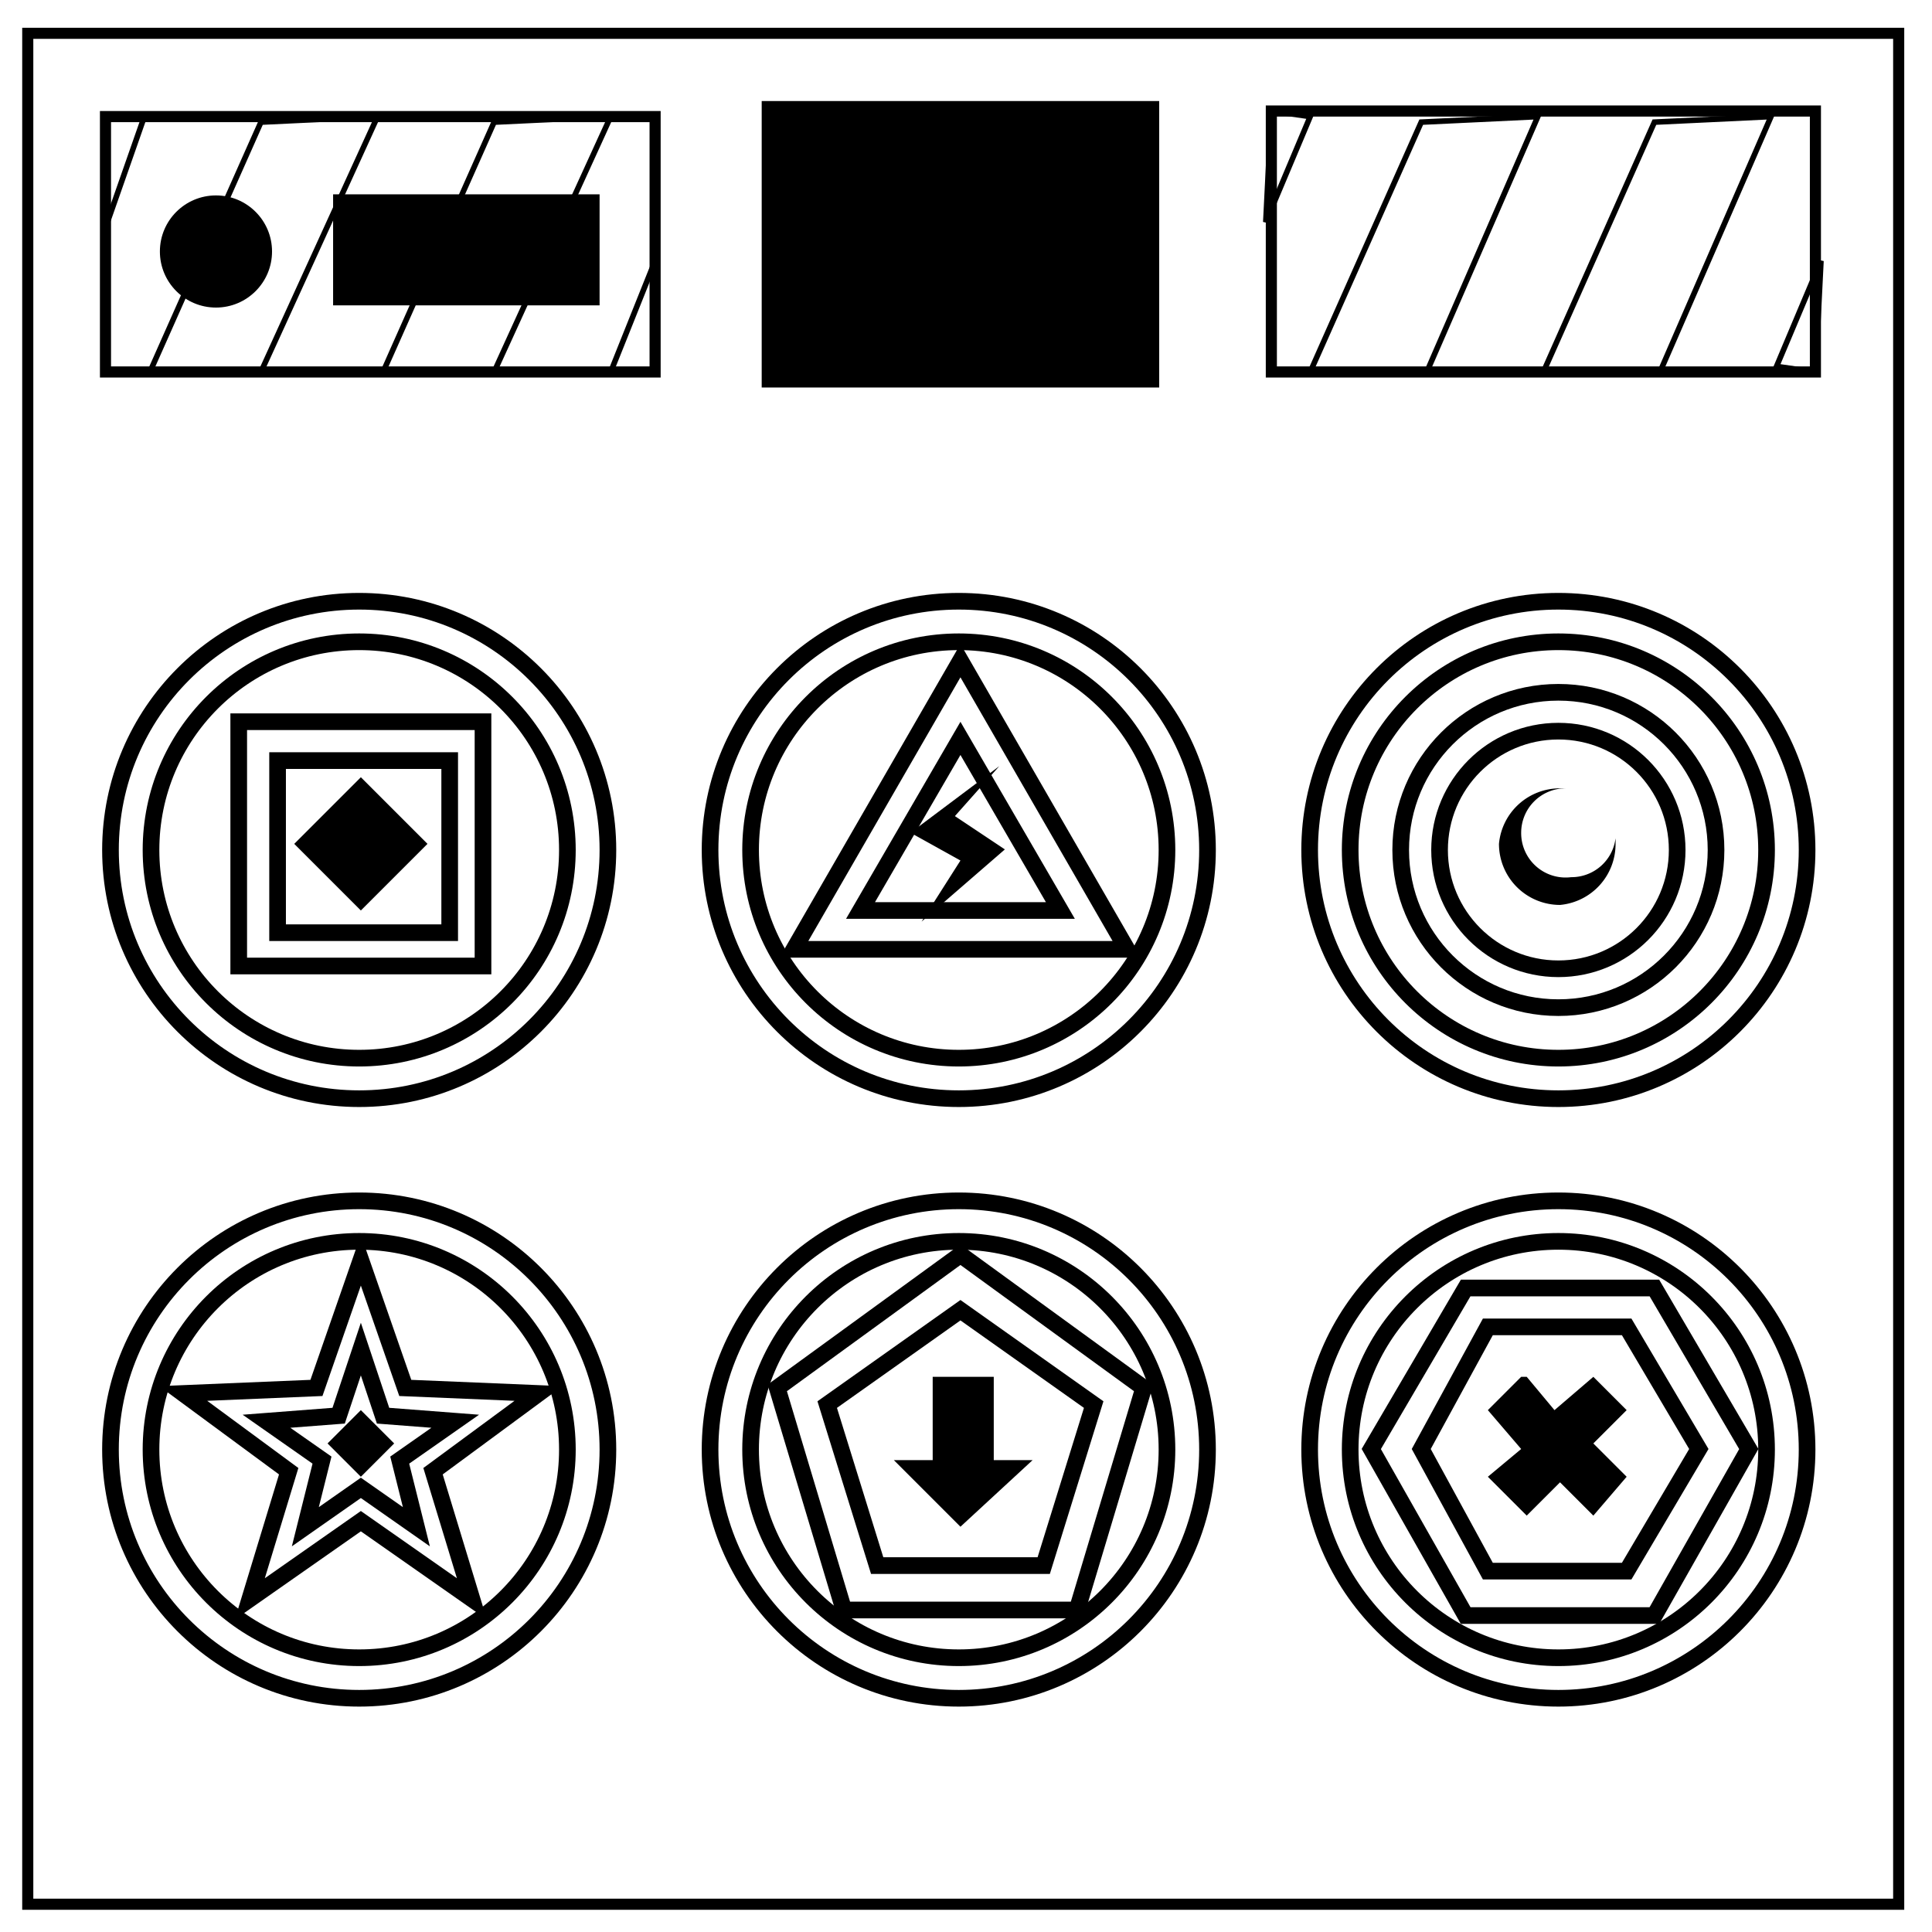 <svg viewBox="0 0 348 348" fill="none" xmlns="http://www.w3.org/2000/svg"><path d="M5 6h337v337H5z" stroke-width="2" stroke="#000"/><path fill="#000" stroke="#000" stroke-width="3.6" d="M139 20h68v48h-68z"/><path stroke="#000" stroke-width="2" d="M19 21h99v46H19zM229 20h98v47h-98z"/><path d="m27 67 20-45 21-1-21 46ZM69 67l20-45 21-1-21 46ZM19 21h7l-7 20zM118 67h-8l8-20zM236 67l20-45 21-1-20 46ZM278 67l20-45 21-1-20 46ZM229 20l7 1-8 19zM327 67l-7-1 8-19z" stroke="#000"/><path fill="#000" d="M60 35h48v20H60z"/><circle cx="38.9" cy="45.3" r="10.1" fill="#000"/><circle cx="64.7" cy="153.1" r="44.8" stroke="#000" stroke-width="3"/><circle cx="64.7" cy="153.1" r="37.5" stroke="#000" stroke-width="3"/><circle cx="172.7" cy="153.1" r="44.8" stroke="#000" stroke-width="3"/><circle cx="172.7" cy="153.1" r="37.5" stroke="#000" stroke-width="3"/><circle cx="280.7" cy="153.1" r="44.8" stroke="#000" stroke-width="3"/><circle cx="280.7" cy="153.1" r="37.5" stroke="#000" stroke-width="3"/><circle cx="64.7" cy="261.1" r="44.8" stroke="#000" stroke-width="3"/><circle cx="64.7" cy="261.1" r="37.5" stroke="#000" stroke-width="3"/><circle cx="172.7" cy="261.1" r="44.8" stroke="#000" stroke-width="3"/><circle cx="172.7" cy="261.1" r="37.5" stroke="#000" stroke-width="3"/><circle cx="280.7" cy="261.1" r="44.8" stroke="#000" stroke-width="3"/><circle cx="280.7" cy="261.1" r="37.5" stroke="#000" stroke-width="3"/><path d="M87 130v44H43v-44z" stroke="#000" stroke-width="3"/><path d="M81 137v31H50v-31z" stroke="#000" stroke-width="3"/><path d="m65 164-12-12 12-12 12 12z" fill="#000"/><path d="m173 119 30 52h-60z" stroke="#000" stroke-width="3"/><path d="m173 133 18 31h-36z" stroke="#000" stroke-width="3"/><path d="m180 138-16 12 9 5-7 11 15-13-9-6z" fill="#000"/><circle cx="280.7" cy="153.1" r="28.4" stroke="#000" stroke-width="3"/><circle cx="280.7" cy="153.1" r="21.4" stroke="#000" stroke-width="3"/><path d="M281 142a11 11 0 0 0-11 10 11 11 0 0 0 11 11 11 11 0 0 0 10-11 11 11 0 0 0 0-1 8 8 0 0 1-8 7 8 8 0 0 1-9-8 8 8 0 0 1 8-8 11 11 0 0 0-1 0z" fill="#000"/><path d="m65 227 8 23 24 1-19 14 7 23-20-14-20 14 7-23-19-14 24-1z" stroke="#000" stroke-width="3"/><path d="m65 243 4 12 13 1-10 7 3 12-10-7-10 7 3-12-10-7 13-1z" stroke="#000" stroke-width="3"/><path d="m65 266-6-6 6-6 6 6z" fill="#000"/><path d="m173 226 33 24-12 40h-42l-12-40z" stroke="#000" stroke-width="3"/><path d="m173 236 24 17-9 29h-30l-9-29z" stroke="#000" stroke-width="3"/><path d="M168 248h11v15h7l-13 12-12-12h7z" fill="#000"/><path d="m315 261-17 30h-34l-17-30 17-29h34z" stroke="#000" stroke-width="3"/><path d="m306 261-13 22h-25l-12-22 12-22h25z" stroke="#000" stroke-width="3"/><path d="m287 248-7 6-5-6h-1l-6 6 6 7-6 5 1 1 6 6 6-6 6 6v-1 1l6-7-6-6 6-6z" fill="#000"/></svg>